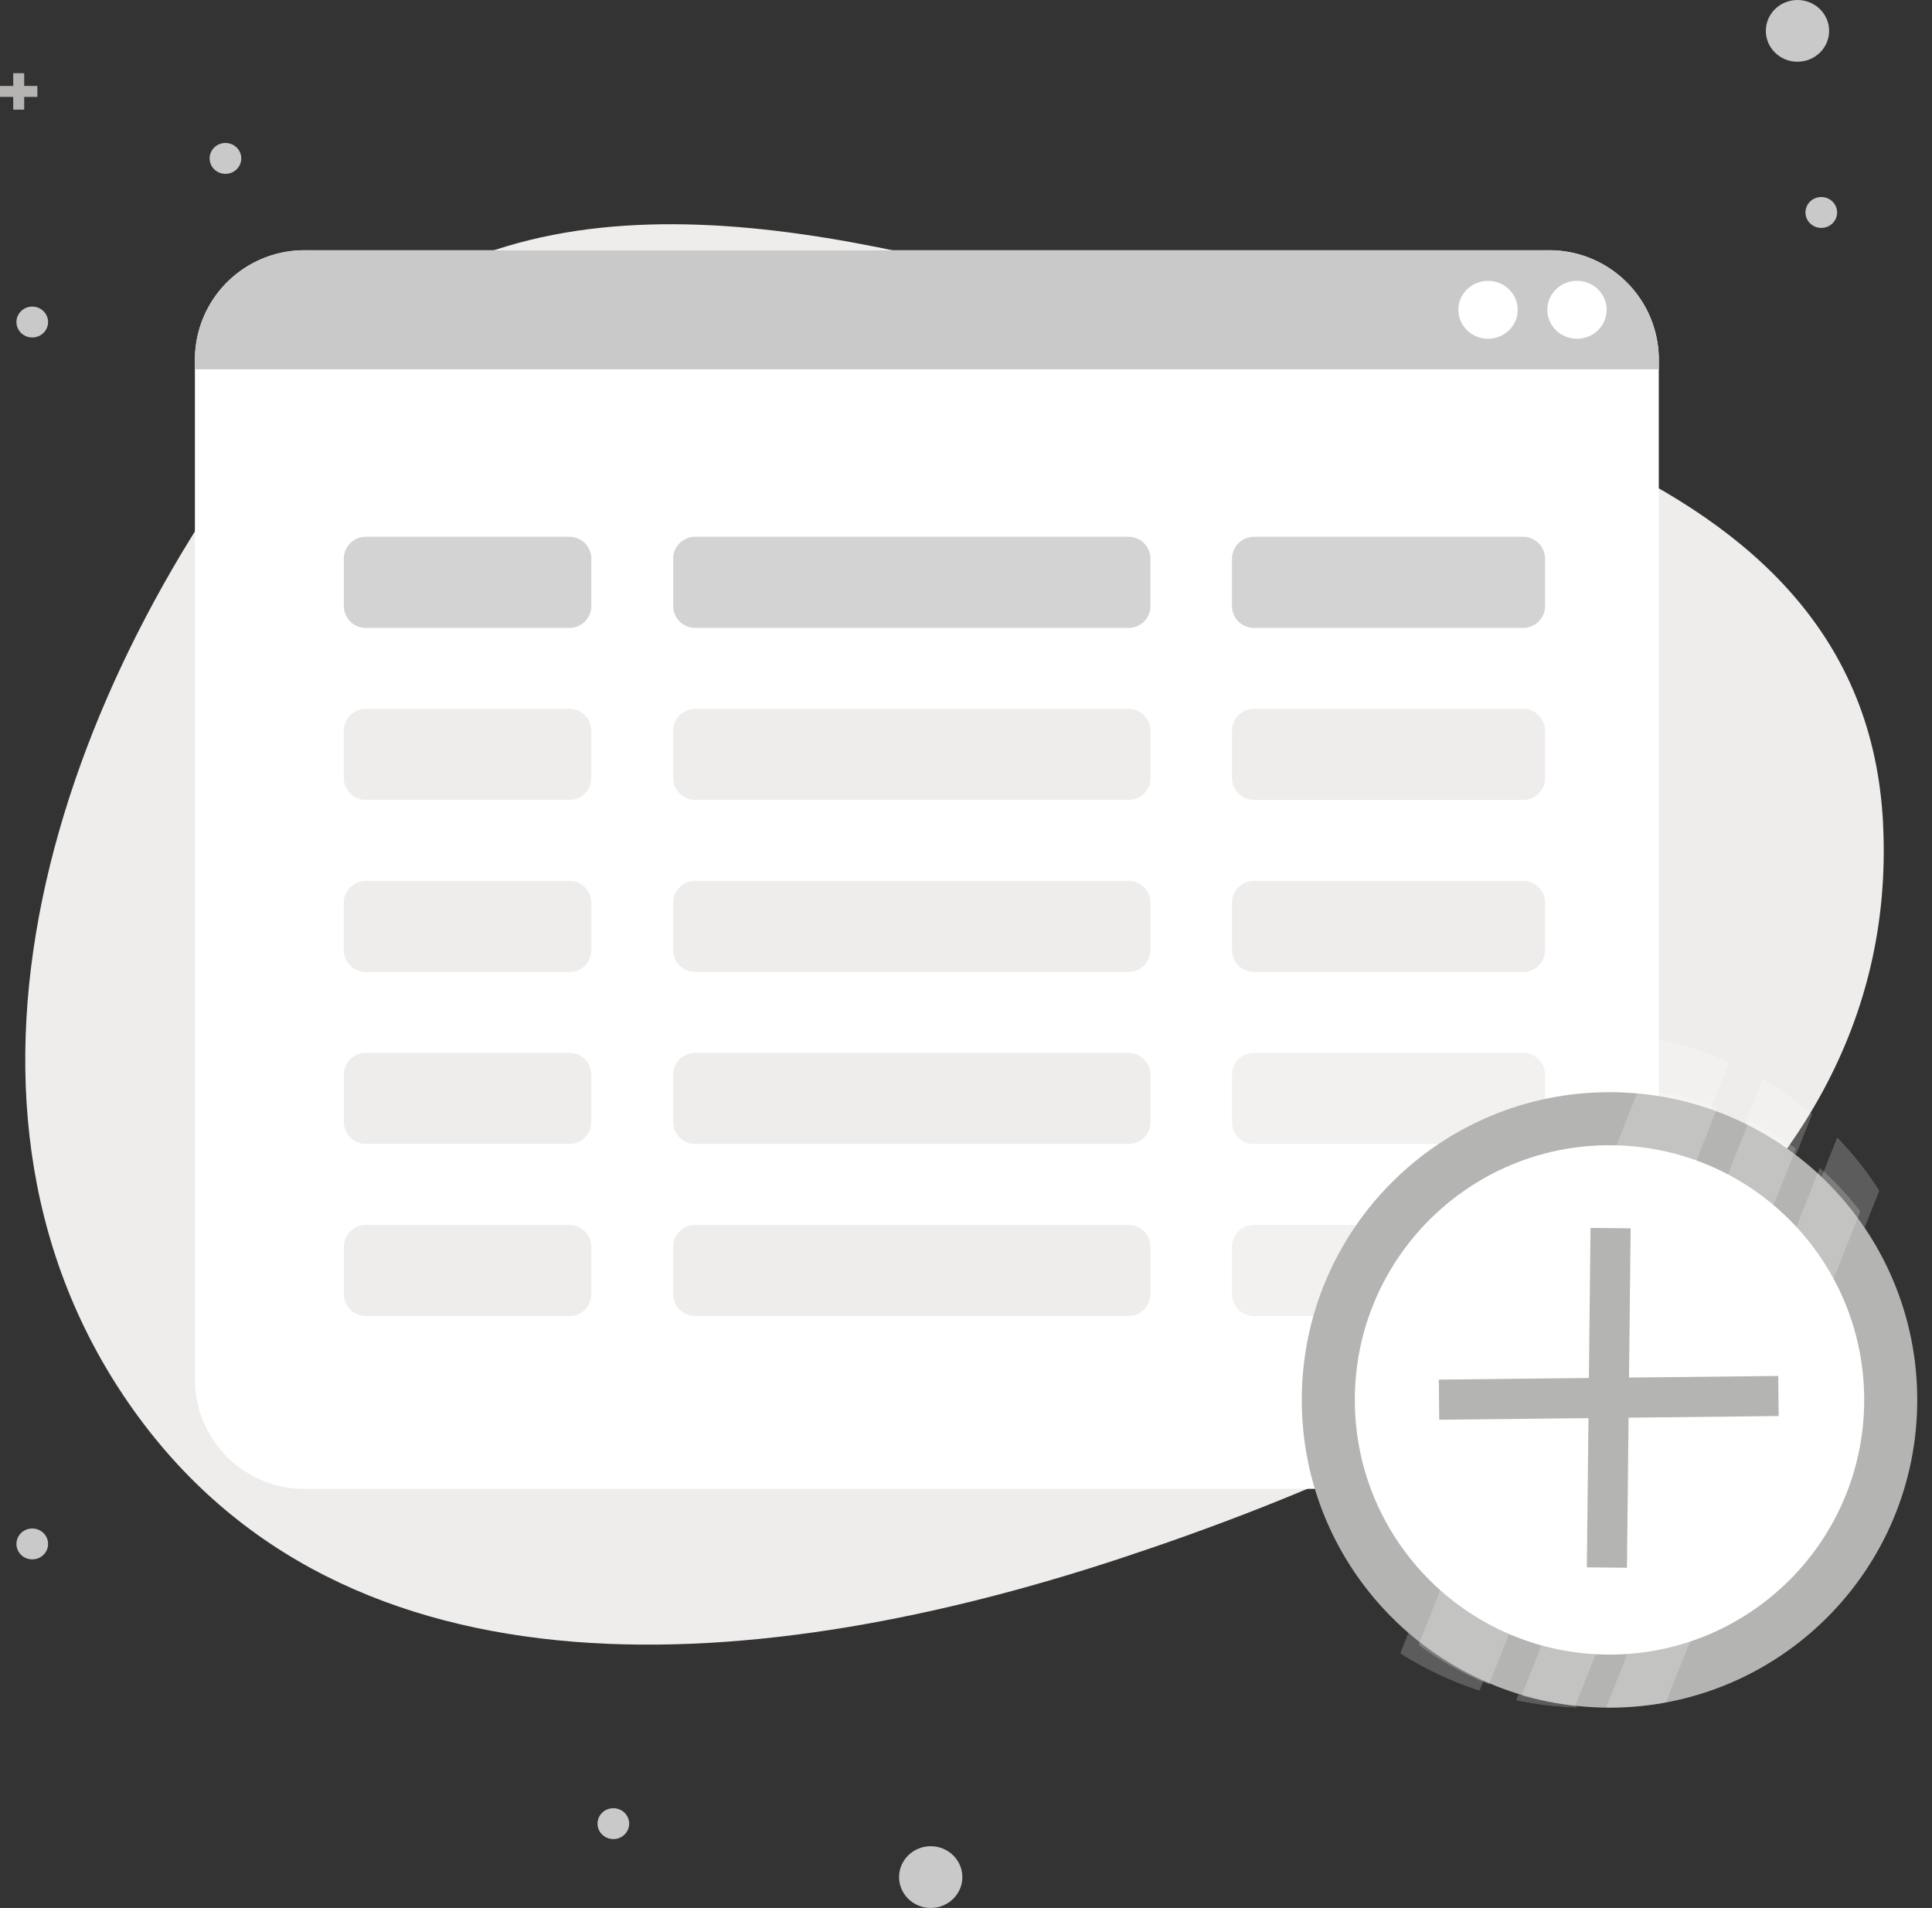<svg xmlns="http://www.w3.org/2000/svg" xmlns:xlink="http://www.w3.org/1999/xlink" width="182.064" height="179.803" viewBox="0 0 182.064 179.803">
  <rect x="0" y="0" width="182.064" height="179.803" fill="#333333" stroke="none"/>
  <defs>
    <clipPath id="clip-path">
      <ellipse id="Ellipse_4321" data-name="Ellipse 4321" cx="32.463" cy="31.839" rx="32.463" ry="31.839" transform="translate(123.786 98.451)"/>
    </clipPath>
    <clipPath id="clip-path-2">
      <ellipse id="Ellipse_3413" data-name="Ellipse 3413" cx="29.694" cy="29.212" rx="29.694" ry="29.212" transform="translate(106.871 98.33)"/>
    </clipPath>
  </defs>
  <g id="Layer_7" transform="translate(-5.719 -0.099)">
    <path id="Path_55482_00000140012318139818855070000001343825476698677676_" d="M183.171,77.738c1.867,37.576-37.515,57.88-71.868,69.22-33.21,10.963-73.083,14.859-93.469-14.639-20.249-29.306-6.084-69.282,16.672-96.51,17.281-20.674,45.5-15.382,70.869-8.228,32.527,9.171,76.052,15.016,77.8,50.157" fill="#efedec"/>
    <path id="Path_54374" d="M151.594,23.681H34.529a10.319,10.319,0,0,0-10.443,10.19v96.345a10.319,10.319,0,0,0,10.443,10.19H151.594a10.319,10.319,0,0,0,10.443-10.19V33.871A10.319,10.319,0,0,0,151.594,23.681ZM61.443,122.053a2.063,2.063,0,0,1-2.063,2.063H40.186a2.063,2.063,0,0,1-2.063-2.063h0V117.6a2.063,2.063,0,0,1,2.063-2.063H59.38a2.063,2.063,0,0,1,2.063,2.063h0v4.455Zm0-16.212A2.063,2.063,0,0,1,59.38,107.9H40.186a2.063,2.063,0,0,1-2.063-2.063h0v-4.459a2.063,2.063,0,0,1,2.063-2.063H59.38a2.063,2.063,0,0,1,2.063,2.063h0Zm0-16.212A2.063,2.063,0,0,1,59.386,91.7h-19.2a2.063,2.063,0,0,1-2.066-2.06V85.172a2.063,2.063,0,0,1,2.063-2.063h19.2a2.063,2.063,0,0,1,2.063,2.063h0v4.459Zm0-16.212a2.063,2.063,0,0,1-2.063,2.063H40.186a2.063,2.063,0,0,1-2.066-2.06V68.96A2.063,2.063,0,0,1,40.184,66.9H59.379a2.063,2.063,0,0,1,2.063,2.063h0v4.457Zm52.692,48.635a2.063,2.063,0,0,1-2.063,2.063H71.219a2.063,2.063,0,0,1-2.063-2.063h0V117.6a2.063,2.063,0,0,1,2.063-2.063h40.849a2.063,2.063,0,0,1,2.063,2.063h0Zm0-16.212a2.063,2.063,0,0,1-2.063,2.063H71.219a2.063,2.063,0,0,1-2.063-2.063h0v-4.459a2.063,2.063,0,0,1,2.063-2.061h40.849a2.063,2.063,0,0,1,2.063,2.063h0Zm0-16.212a2.063,2.063,0,0,1-2.063,2.063H71.219a2.063,2.063,0,0,1-2.063-2.063h0V85.172a2.063,2.063,0,0,1,2.063-2.063h40.849a2.063,2.063,0,0,1,2.063,2.063h0Zm0-16.212a2.063,2.063,0,0,1-2.063,2.063H71.219a2.063,2.063,0,0,1-2.06-2.061V68.96a2.063,2.063,0,0,1,2.06-2.061h40.849a2.063,2.063,0,0,1,2.063,2.063h0ZM151.32,89.631a2.063,2.063,0,0,1-2.063,2.063H123.879a2.063,2.063,0,0,1-2.063-2.063h0V85.172a2.063,2.063,0,0,1,2.063-2.063h25.376a2.063,2.063,0,0,1,2.063,2.063h0Zm0-16.212a2.063,2.063,0,0,1-2.063,2.063H123.879a2.063,2.063,0,0,1-2.059-2.063V68.96a2.063,2.063,0,0,1,2.063-2.063h25.376a2.063,2.063,0,0,1,2.063,2.063h0Z" fill="#fff"/>
    <path id="Rectangle_16762_00000083061820522014132470000017005485696852294041_" d="M34.539,23.688H151.6a10.319,10.319,0,0,1,10.443,10.19V34.9H24.094V33.877A10.319,10.319,0,0,1,34.539,23.688Z" fill="#c9c9c9"/>
    <ellipse id="Ellipse_3499_00000078026021686143748110000007097288688783479170_" cx="2.797" cy="2.729" rx="2.797" ry="2.729" transform="translate(151.531 26.565)" fill="#fff"/>
    <ellipse id="Ellipse_3500_00000059302193047554544760000012615179974591569582_" cx="2.797" cy="2.729" rx="2.797" ry="2.729" transform="translate(143.148 26.565)" fill="#fff"/>
    <ellipse id="Ellipse_3504_00000114784306644384329760000010022747621125264287_" cx="2.982" cy="2.909" rx="2.982" ry="2.909" transform="translate(172.124 0.099)" fill="#c9c9c9"/>
    <ellipse id="Ellipse_3505_00000064333528330888359900000008389292557301828778_" cx="1.491" cy="1.455" rx="1.491" ry="1.455" transform="translate(175.859 18.667)" fill="#c9c9c9"/>
    <line id="Line_3296_00000168083713341138765120000014416563503494116526_" x1="3.52" transform="translate(5.72 8.715)" fill="none" stroke="#b5b4b3" stroke-miterlimit="10" stroke-width="1.032"/>
    <line id="Line_3297_00000122700707002946147440000015058042594845187729_" y2="3.435" transform="translate(7.482 6.997)" fill="none" stroke="#b5b4b3" stroke-miterlimit="10" stroke-width="1.032"/>
    <ellipse id="Ellipse_3506_00000101812446079298797300000008765050100011320968_" cx="1.491" cy="1.455" rx="1.491" ry="1.455" transform="translate(25.473 13.573)" fill="#c9c9c9"/>
    <ellipse id="Ellipse_3507_00000179640780301698310530000001164303559037419905_" cx="1.491" cy="1.455" rx="1.491" ry="1.455" transform="translate(7.268 28.992)" fill="#c9c9c9"/>
    <ellipse id="Ellipse_3508_00000146479439277106069370000009527777519203771059_" cx="2.982" cy="2.909" rx="2.982" ry="2.909" transform="translate(90.444 174.083)" fill="#c9c9c9"/>
    <ellipse id="Ellipse_3509_00000056421384970062340050000003006612742468508331_" cx="1.491" cy="1.455" rx="1.491" ry="1.455" transform="translate(62.027 170.501)" fill="#c9c9c9"/>
    <ellipse id="Ellipse_3510_00000150090343044955244270000012078408311675902344_" cx="1.491" cy="1.455" rx="1.491" ry="1.455" transform="translate(7.268 144.141)" fill="#c9c9c9"/>
    <path id="Path_54375" d="M123.879,59.271h25.376a2.063,2.063,0,0,0,2.063-2.063h0V52.749a2.063,2.063,0,0,0-2.063-2.063H123.879a2.063,2.063,0,0,0-2.059,2.063v4.459A2.063,2.063,0,0,0,123.879,59.271Z" fill="#d3d3d3"/>
    <path id="Path_54376" d="M71.219,59.271h40.849a2.063,2.063,0,0,0,2.063-2.063h0V52.749a2.063,2.063,0,0,0-2.063-2.063H71.219a2.063,2.063,0,0,0-2.06,2.063v4.459A2.063,2.063,0,0,0,71.219,59.271Z" fill="#d3d3d3"/>
    <path id="Path_54377" d="M40.186,59.271H59.38a2.063,2.063,0,0,0,2.063-2.063V52.749a2.063,2.063,0,0,0-2.063-2.063H40.186a2.063,2.063,0,0,0-2.066,2.06v4.462a2.063,2.063,0,0,0,2.063,2.063Z" fill="#d3d3d3"/>
    <path id="Path_54378" d="M123.879,107.906h25.376a2.063,2.063,0,0,0,2.063-2.063h0v-4.459a2.063,2.063,0,0,0-2.063-2.063H123.879a2.063,2.063,0,0,0-2.063,2.063h0v4.459a2.063,2.063,0,0,0,2.063,2.063Z" fill="#f2f1ef"/>
    <path id="Path_54379" d="M123.879,124.118h25.376a2.063,2.063,0,0,0,2.063-2.063h0V117.6a2.063,2.063,0,0,0-2.063-2.063H123.879a2.063,2.063,0,0,0-2.059,2.063v4.459A2.063,2.063,0,0,0,123.879,124.118Z" fill="#f2f1ef"/>
    <line id="Line_3298_00000013181612459783387420000014573175147843998377_" x1="5.116" transform="translate(179.165 140.898)" fill="none" stroke="#b5b4b3" stroke-miterlimit="10" stroke-width="1.032"/>
    <line id="Line_3299_00000135660188461095514380000001901439500656328078_" y2="4.992" transform="translate(181.723 138.402)" fill="none" stroke="#b5b4b3" stroke-miterlimit="10" stroke-width="1.032"/>
    <g id="Group_60579">
      <g id="Group_60578">
        <g id="Group_73756" data-name="Group 73756">
          <g id="Group_73755" data-name="Group 73755">
            <g id="Group_63405_00000130624707928001070310000012806794113455144615_" transform="translate(-0.928 -1.088)" clip-path="url(#clip-path)">
              <g id="Group_63404_00000075863569010653149990000009888071992155574925_" transform="translate(123.572 109.056)" opacity="0.2">
                <path id="Path_55445_00000018195202426959237140000004002774516009677222_" d="M40.194-15.413l7.7,2.941L16.626,66.245,8.926,63.3Z" fill="#fff"/>
                <path id="Path_55446_00000017477038250788913250000009350762302154801569_" d="M51.2-11.209,56.37-9.233,25.1,69.488l-5.172-1.976Z" fill="#fff"/>
                <path id="Path_55447_00000137853048502440050310000008870906492258890400_" d="M59.178-8.155,64.35-6.179,33.084,72.537l-5.172-1.976Z" fill="#fff"/>
              </g>
            </g>
          </g>
        </g>
      </g>
    </g>
    <g id="Group_74047" data-name="Group 74047" transform="translate(-111.326 54.925)">
      <ellipse id="Ellipse_3412" data-name="Ellipse 3412" cx="26.774" cy="26.205" rx="26.774" ry="26.205" transform="translate(241.438 50.523)" fill="#fff"/>
      <g id="Ellipse_3508" data-name="Ellipse 3508" transform="translate(239.719 48.099)" fill="none" stroke="#b4b4b2" stroke-width="5">
        <circle cx="29" cy="29" r="29" stroke="none"/>
        <circle cx="29" cy="29" r="26.5" fill="none"/>
      </g>
      <g id="Group_63405_00000177447865689158583240000005426439193439166397_" transform="translate(132.082 -50.638)" clip-path="url(#clip-path-2)">
        <g id="Group_63404_00000152973230698319566440000009608614150343185280_" transform="translate(123.572 109.056)" opacity="0.2">
          <path id="Path_55445_00000099646329287205211060000001218113946250511247_" d="M18.329-16.954l7.041,2.7-28.6,72.224-7.041-2.7Z" fill="#fff"/>
          <path id="Path_55446_00000091736807779565904430000014929835729415812244_" d="M28.394-13.1l4.73,1.813L4.527,60.94-.2,59.128Z" fill="#fff"/>
          <path id="Path_55447_00000029008626378566534320000006840544966271918781_" d="M35.693-10.3l4.73,1.812-28.6,72.225L7.1,61.925Z" fill="#fff"/>
        </g>
      </g>
      <path id="Path_54405" data-name="Path 54405" d="M150.682,118.969l-2.645-2.7-10.109,9.893-10.109-9.894-2.645,2.7,10.052,9.838-10.052,9.837,2.645,2.7,10.109-9.894,10.109,9.894,2.645-2.7-10.051-9.837Z" transform="translate(80.037 83.354) rotate(-45)" fill="#b4b4b2"/>
    </g>
  </g>
</svg>
